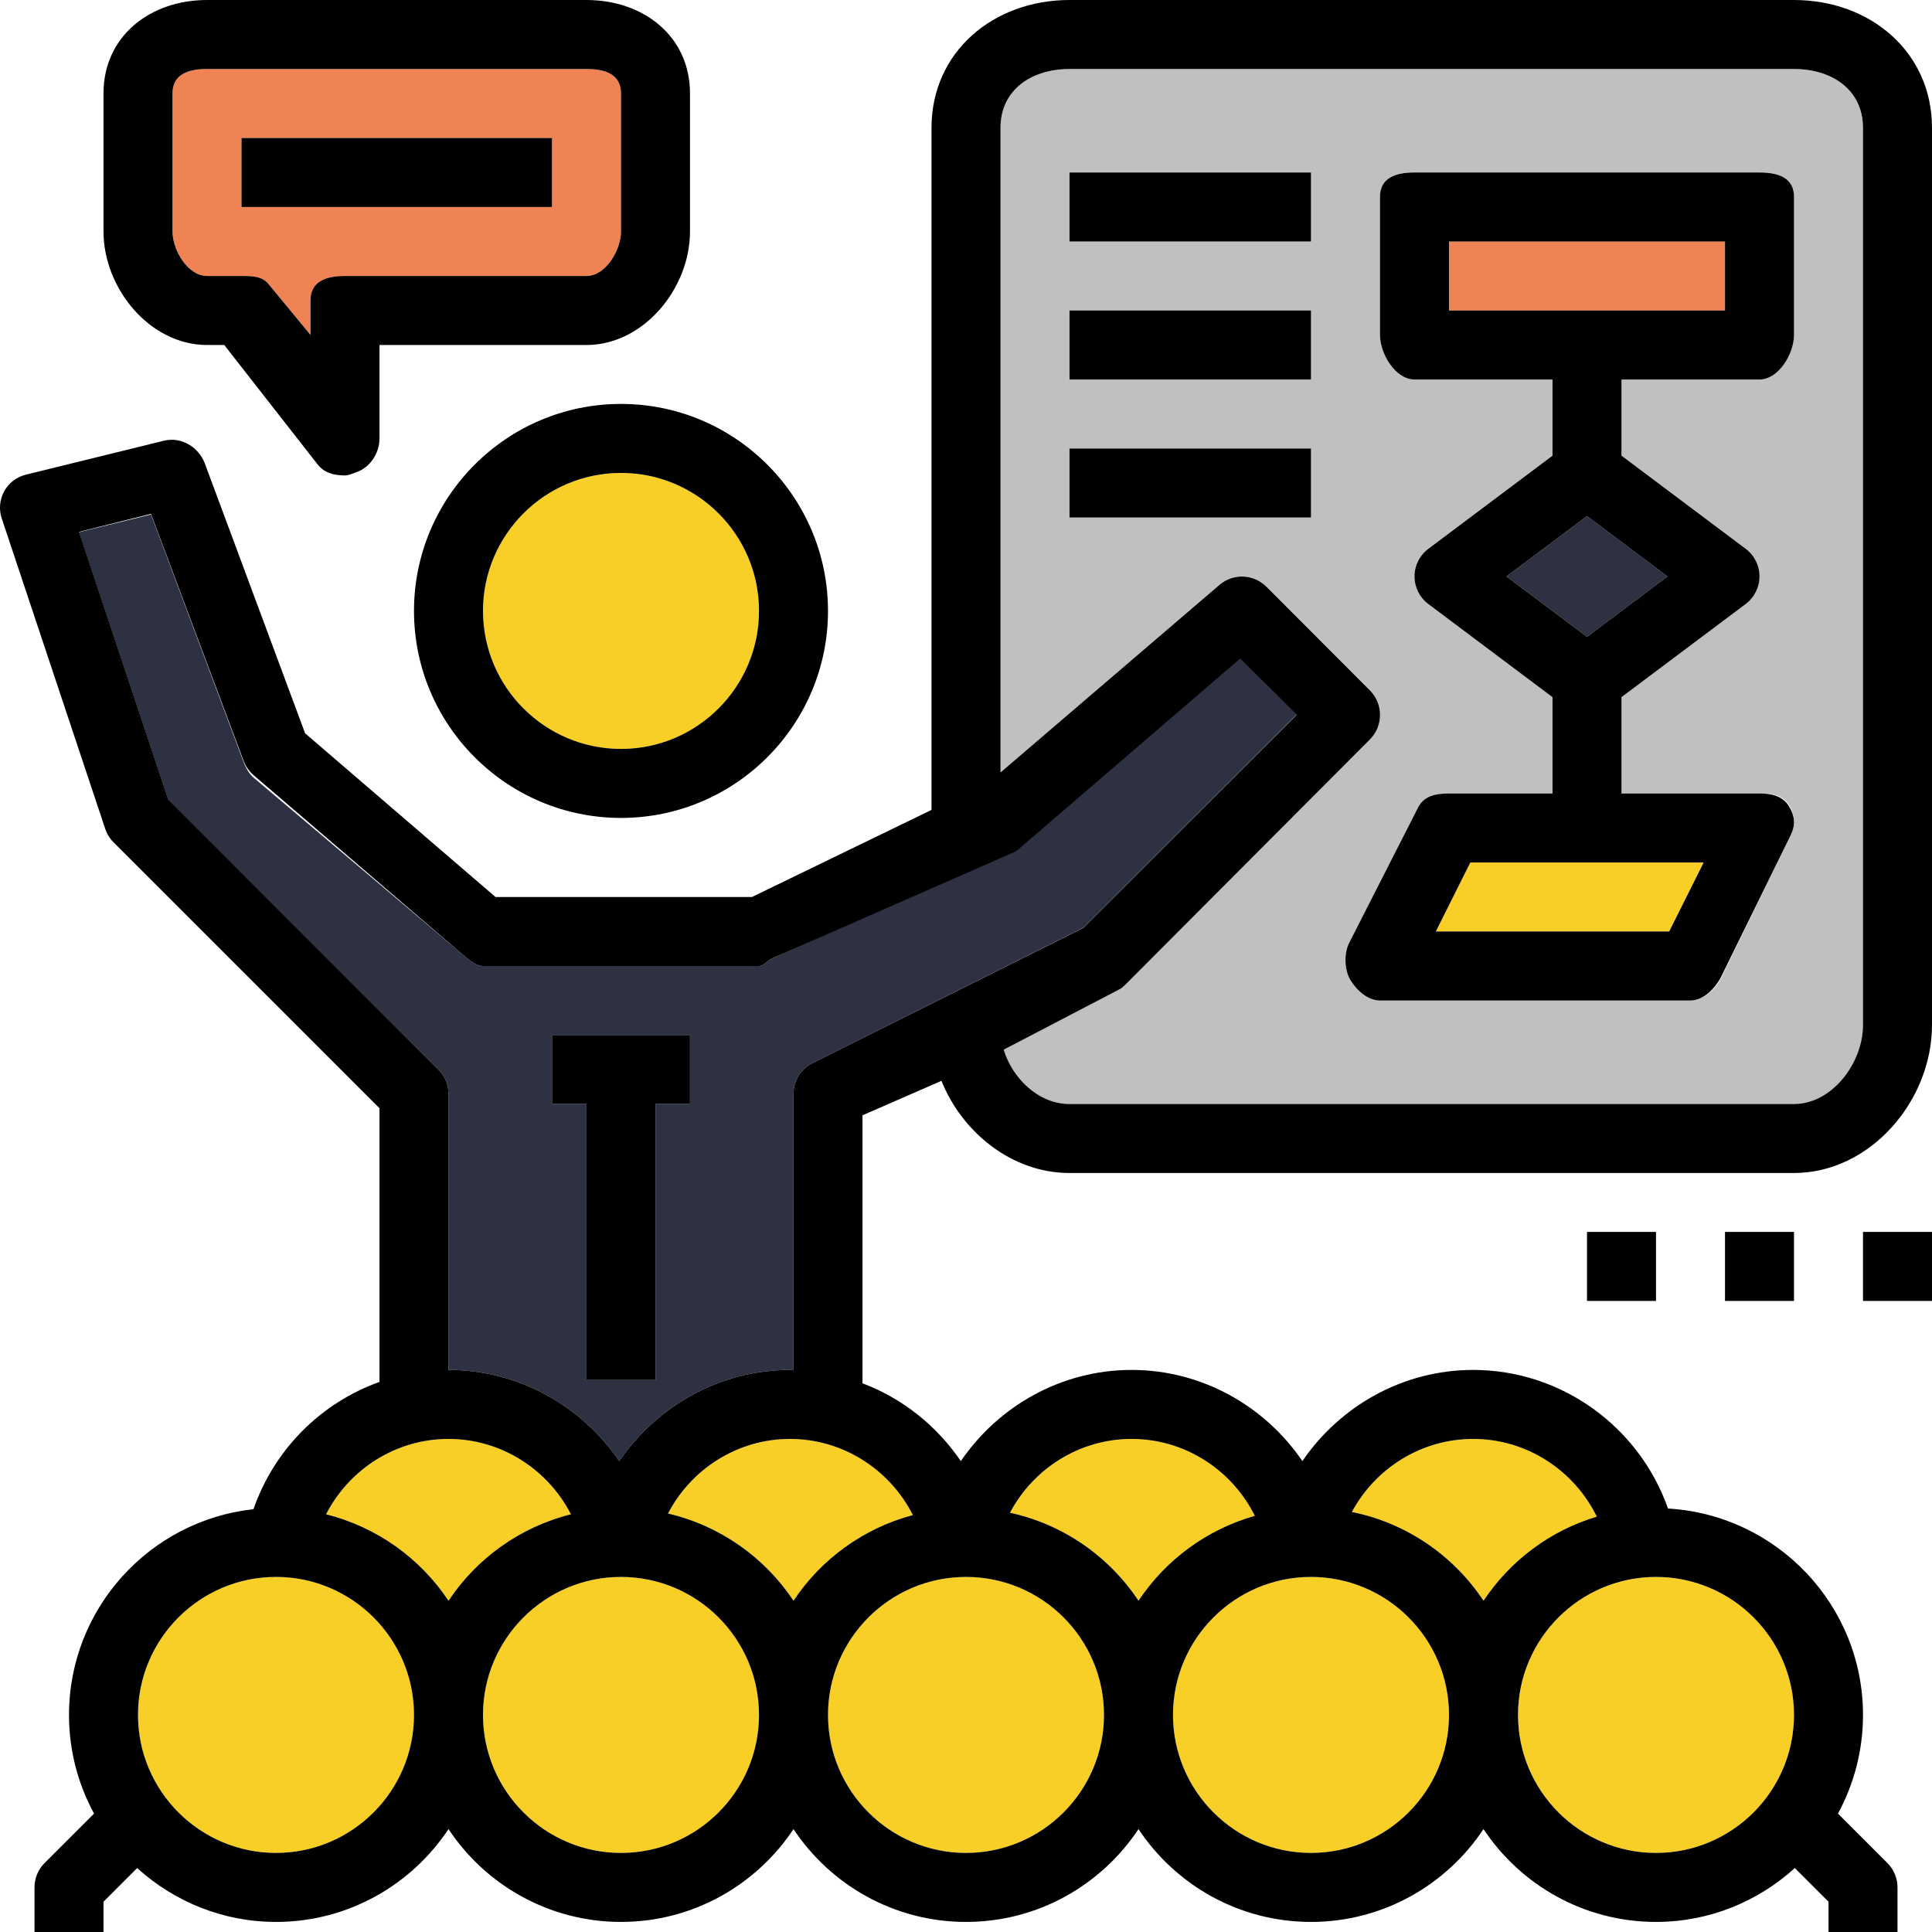 <svg width="70" height="70" viewBox="0 0 70 70" fill="none" xmlns="http://www.w3.org/2000/svg">
<g clip-path="url(#clip0_743_65)">
<path d="M16.25 52.135C14.344 52.135 12.652 53.234 11.814 54.866C13.654 55.326 15.229 56.46 16.25 57.999C17.271 56.461 18.846 55.326 20.686 54.866C19.848 53.233 18.156 52.135 16.25 52.135Z" fill="#F8CF26"/>
<path d="M22.5 27.135C25.261 27.135 27.5 24.896 27.5 22.135C27.5 19.374 25.261 17.135 22.5 17.135C19.739 17.135 17.5 19.374 17.5 22.135C17.5 24.896 19.739 27.135 22.5 27.135Z" fill="#F8CF26"/>
<path d="M7.5 10H8.75C9.144 10 9.514 10.002 9.75 10.318L11.25 12.135V10.885C11.25 10.194 11.81 10 12.5 10H21.25C21.939 10 22.5 9.074 22.5 8.385V3.385C22.5 2.695 21.939 2.5 21.25 2.5H7.5C6.811 2.5 6.25 2.695 6.25 3.384V8.384C6.25 9.074 6.811 10 7.5 10ZM8.75 5H20V7.5H8.75V5Z" fill="#EF8354"/>
<path d="M10 67.135C12.761 67.135 15 64.896 15 62.135C15 59.374 12.761 57.135 10 57.135C7.239 57.135 5 59.374 5 62.135C5 64.896 7.239 67.135 10 67.135Z" fill="#F8CF26"/>
<path d="M15.884 38.75C16.117 38.985 16.25 39.303 16.25 39.635V49.635C18.788 49.635 21.071 50.936 22.438 52.939C23.802 50.936 26.087 49.635 28.625 49.635C28.668 49.635 28.707 49.645 28.75 49.646V39.635C28.75 39.161 29.017 38.729 29.441 38.516L39.26 33.608L46.983 25.885L44.935 23.837L37.064 30.585C36.968 30.668 36.859 30.735 36.742 30.785L27.992 34.718C27.836 34.782 27.669 35 27.5 35H17.5C17.207 35 16.925 34.715 16.7 34.528L9.2 28.186C9.034 28.047 8.906 27.823 8.83 27.619L5.472 18.64L2.862 19.281L6.092 28.965L15.884 38.75ZM20 37.5H25V40H23.75V50H21.25V40H20V37.5Z" fill="#2D3142"/>
<path d="M52.023 33.75H60.477L61.727 31.25H53.273L52.023 33.75Z" fill="#F8CF26"/>
<path d="M22.5 67.135C25.261 67.135 27.5 64.896 27.5 62.135C27.5 59.374 25.261 57.135 22.5 57.135C19.739 57.135 17.5 59.374 17.5 62.135C17.5 64.896 19.739 67.135 22.5 67.135Z" fill="#F8CF26"/>
<path d="M24.203 54.836C26.091 55.278 27.707 56.428 28.75 57.996C29.751 56.489 31.282 55.37 33.075 54.892C32.241 53.244 30.541 52.133 28.625 52.133C26.73 52.135 25.047 53.22 24.203 54.836Z" fill="#F8CF26"/>
<path d="M45.884 21.25L49.634 25C50.123 25.489 50.123 26.279 49.634 26.767L40.884 35.517C40.789 35.612 40.679 35.691 40.559 35.752L36.366 38.031C36.676 39.061 37.621 40 38.75 40H65C66.379 40 67.5 38.514 67.5 37.135V4.635C67.5 3.255 66.379 2.5 65 2.5H38.75C37.371 2.5 36.25 3.255 36.25 4.634V27.988L44.186 21.185C44.682 20.761 45.42 20.789 45.884 21.25ZM50 7.135C50 6.444 50.56 6.25 51.25 6.25H63.75C64.44 6.25 65 6.444 65 7.135V12.135C65 12.825 64.44 13.75 63.75 13.75H58.75V16.51L63.25 19.885C63.565 20.121 63.75 20.491 63.75 20.885C63.75 21.279 63.565 21.649 63.25 21.885L58.75 25.26V28.75H63.75C64.184 28.75 64.585 28.791 64.814 29.16C65.041 29.529 65.062 29.898 64.869 30.285L62.369 35.422C62.156 35.845 61.724 36.25 61.25 36.25H50C49.566 36.25 49.164 35.843 48.936 35.475C48.709 35.106 48.688 34.555 48.881 34.167L51.381 29.305C51.594 28.88 52.026 28.75 52.5 28.75H56.25V25.259L51.75 21.884C51.435 21.649 51.25 21.277 51.25 20.884C51.25 20.49 51.435 20.12 51.75 19.884L56.25 16.509V13.75H51.25C50.56 13.75 50 12.825 50 12.135V7.135ZM38.75 6.25H47.5V8.75H38.75V6.25ZM38.75 11.25H47.5V13.75H38.75V11.25ZM38.75 16.25H47.5V18.75H38.75V16.25Z" fill="#BFC0C0"/>
<path d="M62.5 8.75H52.5V11.25H62.5V8.75Z" fill="#EF8354"/>
<path d="M53.75 57.998C54.71 56.553 56.156 55.46 57.854 54.951C57.031 53.271 55.314 52.135 53.374 52.135C51.5 52.135 49.833 53.196 48.979 54.782C50.965 55.181 52.666 56.366 53.75 57.998Z" fill="#F8CF26"/>
<path d="M60 67.135C62.761 67.135 65 64.896 65 62.135C65 59.374 62.761 57.135 60 57.135C57.239 57.135 55 59.374 55 62.135C55 64.896 57.239 67.135 60 67.135Z" fill="#F8CF26"/>
<path d="M41.25 57.998C42.23 56.521 43.72 55.416 45.465 54.922C44.638 53.259 42.929 52.135 41 52.135C39.116 52.135 37.441 53.208 36.593 54.809C38.529 55.229 40.188 56.398 41.25 57.998Z" fill="#F8CF26"/>
<path d="M47.5 67.135C50.261 67.135 52.5 64.896 52.5 62.135C52.5 59.374 50.261 57.135 47.5 57.135C44.739 57.135 42.5 59.374 42.5 62.135C42.5 64.896 44.739 67.135 47.5 67.135Z" fill="#F8CF26"/>
<path d="M35 67.135C37.761 67.135 40 64.896 40 62.135C40 59.374 37.761 57.135 35 57.135C32.239 57.135 30 59.374 30 62.135C30 64.896 32.239 67.135 35 67.135Z" fill="#F8CF26"/>
<path d="M54.583 20.885L57.5 23.073L60.416 20.885L57.5 18.698L54.583 20.885Z" fill="#2D3142"/>
<path d="M15 22.135C15 26.271 18.364 29.635 22.5 29.635C26.636 29.635 30 26.271 30 22.135C30 17.999 26.636 14.635 22.5 14.635C18.364 14.635 15 17.999 15 22.135ZM27.5 22.135C27.5 24.892 25.258 27.135 22.5 27.135C19.742 27.135 17.5 24.892 17.5 22.135C17.5 19.378 19.742 17.135 22.5 17.135C25.258 17.135 27.5 19.378 27.5 22.135Z" fill="black"/>
<path d="M20 40H21.25V50H23.75V40H25V37.5H20V40Z" fill="black"/>
<path d="M65 0H38.75C35.993 0 33.75 1.877 33.75 4.634V29.345L27.244 32.5H17.953L11.055 26.569L7.42 16.788C7.196 16.192 6.56 15.816 5.946 15.967L0.946 17.195C0.609 17.279 0.321 17.489 0.154 17.795C-0.014 18.101 -0.046 18.456 0.064 18.786L3.814 30.034C3.875 30.218 3.979 30.384 4.116 30.52L13.75 40.153V50.07C11.631 50.825 9.936 52.515 9.184 54.681C5.43 55.089 2.5 58.275 2.5 62.135C2.5 63.429 2.829 64.646 3.408 65.71L1.616 67.5C1.381 67.735 1.25 68.052 1.25 68.385V70H3.75V68.903L4.97 67.683C6.303 68.891 8.064 69.635 10 69.635C12.608 69.635 14.905 68.296 16.25 66.272C17.594 68.296 19.893 69.635 22.5 69.635C25.108 69.635 27.405 68.296 28.75 66.272C30.094 68.296 32.393 69.635 35 69.635C37.608 69.635 39.905 68.296 41.25 66.272C42.594 68.296 44.893 69.635 47.5 69.635C50.108 69.635 52.405 68.296 53.75 66.272C55.094 68.296 57.393 69.635 60 69.635C61.936 69.635 63.698 68.891 65.03 67.683L66.25 68.903V70H68.75V68.385C68.75 68.054 68.618 67.735 68.384 67.501L66.593 65.71C67.171 64.645 67.5 63.428 67.5 62.135C67.5 58.146 64.368 54.884 60.435 54.657C59.395 51.7 56.583 49.635 53.375 49.635C50.838 49.635 48.554 50.936 47.188 52.938C45.823 50.935 43.538 49.635 41 49.635C38.463 49.635 36.179 50.936 34.813 52.939C33.941 51.661 32.703 50.666 31.25 50.12V40.409L34.111 39.161C34.848 41.005 36.645 42.5 38.75 42.5H65C67.758 42.5 70 39.891 70 37.135V4.635C70 1.877 67.758 0 65 0ZM16.25 52.135C18.156 52.135 19.848 53.234 20.686 54.866C18.846 55.326 17.271 56.46 16.25 57.999C15.229 56.461 13.654 55.326 11.814 54.866C12.653 53.233 14.344 52.135 16.25 52.135ZM10 67.135C7.243 67.135 5 64.892 5 62.135C5 59.377 7.243 57.135 10 57.135C12.758 57.135 15 59.377 15 62.135C15 64.892 12.758 67.135 10 67.135ZM22.5 67.135C19.743 67.135 17.5 64.892 17.5 62.135C17.5 59.377 19.743 57.135 22.5 57.135C25.258 57.135 27.5 59.377 27.5 62.135C27.5 64.892 25.258 67.135 22.5 67.135ZM35 67.135C32.243 67.135 30 64.892 30 62.135C30 59.377 32.243 57.135 35 57.135C37.758 57.135 40 59.377 40 62.135C40 64.892 37.758 67.135 35 67.135ZM47.5 67.135C44.743 67.135 42.5 64.892 42.5 62.135C42.5 59.377 44.743 57.135 47.5 57.135C50.258 57.135 52.5 59.377 52.5 62.135C52.5 64.892 50.258 67.135 47.5 67.135ZM65 62.135C65 64.892 62.758 67.135 60 67.135C57.243 67.135 55 64.892 55 62.135C55 59.377 57.243 57.135 60 57.135C62.758 57.135 65 59.377 65 62.135ZM53.375 52.135C55.315 52.135 57.031 53.271 57.855 54.951C56.156 55.46 54.71 56.553 53.751 57.998C52.668 56.366 50.966 55.181 48.981 54.782C49.834 53.195 51.501 52.135 53.375 52.135ZM41 52.135C42.929 52.135 44.638 53.259 45.465 54.922C43.72 55.416 42.23 56.521 41.25 57.998C40.188 56.398 38.529 55.229 36.593 54.809C37.441 53.208 39.116 52.135 41 52.135ZM33.075 54.894C31.283 55.371 29.75 56.49 28.75 57.998C27.708 56.429 26.091 55.278 24.203 54.837C25.046 53.22 26.729 52.135 28.624 52.135C30.541 52.135 32.241 53.245 33.075 54.894ZM29.441 38.516C29.018 38.727 28.75 39.161 28.75 39.635V49.646C28.708 49.645 28.668 49.635 28.625 49.635C26.088 49.635 23.804 50.936 22.438 52.939C21.071 50.936 18.788 49.635 16.25 49.635V39.635C16.25 39.304 16.118 38.985 15.884 38.751L6.093 28.96L2.863 19.27L5.471 18.617L8.829 27.574C8.905 27.777 9.033 27.956 9.199 28.095L16.699 34.528C16.925 34.715 17.208 35 17.5 35H27.5C27.669 35 27.836 34.782 27.993 34.716L36.743 30.875C36.859 30.825 36.968 30.712 37.064 30.63L44.935 23.86L46.983 25.896L39.26 33.614L29.441 38.516ZM67.5 37.135C67.5 38.514 66.379 40 65 40H38.75C37.621 40 36.676 39.061 36.366 38.031L40.559 35.844C40.679 35.784 40.789 35.659 40.884 35.564L49.634 26.791C50.123 26.302 50.123 25.5 49.634 25.012L45.884 21.256C45.42 20.795 44.683 20.764 44.186 21.188L36.25 27.988V4.634C36.25 3.255 37.371 2.5 38.75 2.5H65C66.379 2.5 67.5 3.255 67.5 4.634V37.135Z" fill="black"/>
<path d="M63.75 6.25H51.25C50.56 6.25 50 6.444 50 7.135V12.135C50 12.825 50.56 13.75 51.25 13.75H56.25V16.51L51.75 19.885C51.435 20.121 51.25 20.491 51.25 20.885C51.25 21.279 51.435 21.649 51.75 21.885L56.25 25.26V28.75H52.5C52.026 28.75 51.594 28.835 51.381 29.258L48.881 34.166C48.688 34.554 48.709 35.151 48.936 35.52C49.164 35.889 49.566 36.25 50 36.25H61.25C61.724 36.25 62.156 35.8 62.367 35.376L64.868 30.285C65.061 29.898 65.04 29.574 64.812 29.205C64.585 28.837 64.184 28.75 63.75 28.75H58.75V25.259L63.25 21.884C63.565 21.649 63.75 21.277 63.75 20.884C63.75 20.49 63.565 20.12 63.25 19.884L58.75 16.509V13.75H63.75C64.44 13.75 65 12.825 65 12.135V7.135C65 6.444 64.44 6.25 63.75 6.25ZM60.477 33.75H52.023L53.273 31.25H61.727L60.477 33.75ZM57.5 23.073L54.583 20.885L57.5 18.698L60.416 20.885L57.5 23.073ZM62.5 11.25H52.5V8.75H62.5V11.25Z" fill="black"/>
<path d="M7.5 12.5H8.125L11.5 16.817C11.74 17.137 12.114 17.226 12.5 17.226C12.631 17.226 12.765 17.16 12.895 17.116C13.406 16.946 13.75 16.422 13.75 15.885V12.5H21.25C23.317 12.5 25 10.453 25 8.385V3.385C25 1.316 23.317 0 21.25 0H7.5C5.433 0 3.75 1.316 3.75 3.384V8.384C3.75 10.453 5.433 12.5 7.5 12.5ZM6.25 3.384C6.25 2.695 6.811 2.5 7.5 2.5H21.25C21.939 2.5 22.5 2.695 22.5 3.384V8.384C22.5 9.074 21.939 10 21.25 10H12.5C11.81 10 11.25 10.194 11.25 10.885V12.135L9.75 10.318C9.514 10.002 9.144 10 8.75 10H7.5C6.811 10 6.25 9.074 6.25 8.385V3.384Z" fill="black"/>
<path d="M20 5H8.75V7.5H20V5Z" fill="black"/>
<path d="M47.5 6.25H38.75V8.75H47.5V6.25Z" fill="black"/>
<path d="M47.5 11.25H38.75V13.75H47.5V11.25Z" fill="black"/>
<path d="M47.5 16.25H38.75V18.75H47.5V16.25Z" fill="black"/>
<path d="M70 44.635H67.5V47.135H70V44.635Z" fill="black"/>
<path d="M65 44.635H62.5V47.135H65V44.635Z" fill="black"/>
<path d="M60 44.635H57.5V47.135H60V44.635Z" fill="black"/>
</g>
<defs>
<clipPath id="clip0_743_65">
<rect width="70" height="70" fill="white"/>
</clipPath>
</defs>
</svg>

